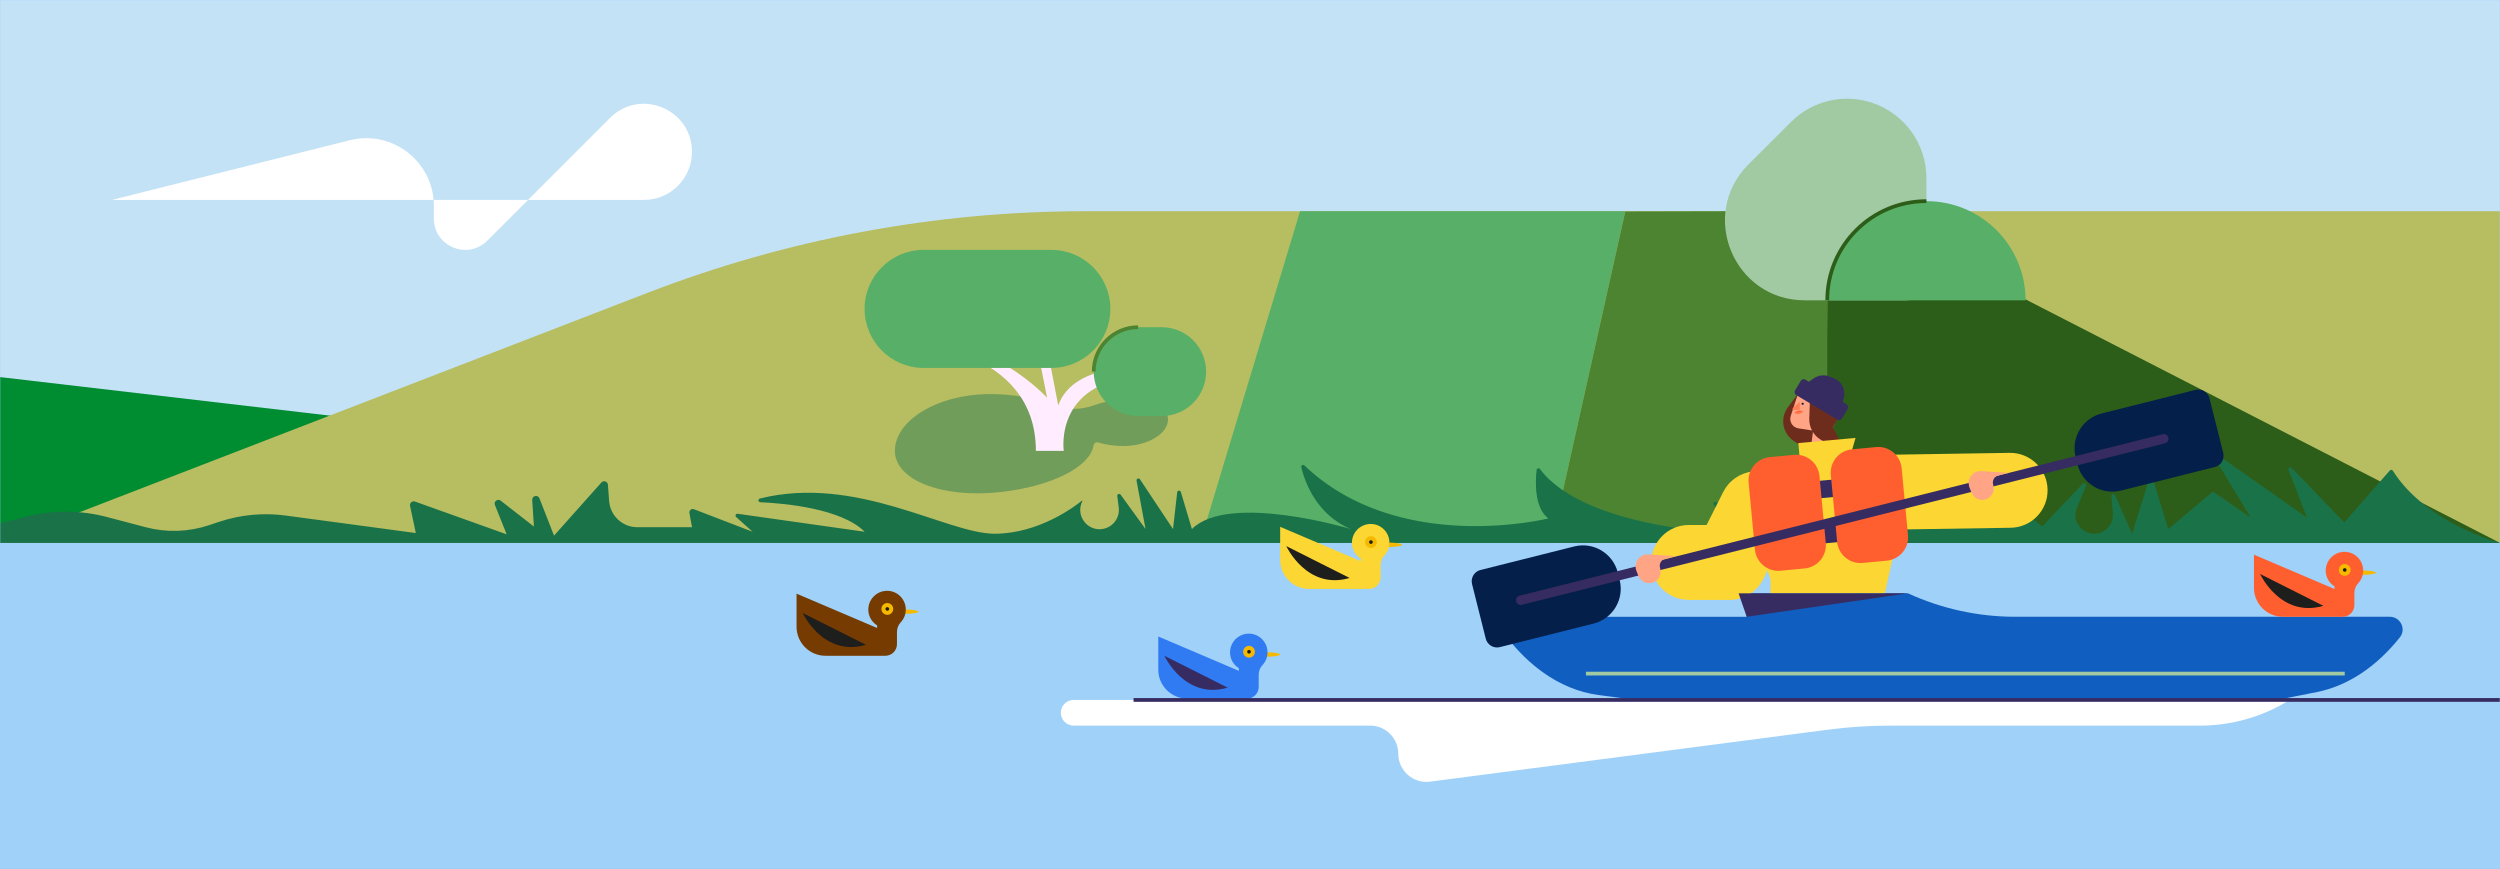 <svg width="1335" height="464" viewBox="0 0 1335 464" fill="none" xmlns="http://www.w3.org/2000/svg">
<rect x="0" y="0" width="1335" height="464" fill="#333333" stroke="none"/>
<g clip-path="url(#clip0_1528_86758)">
<rect width="1335" height="464" fill="#A0D1F9"/>
<mask id="mask0_1528_86758" style="mask-type:luminance" maskUnits="userSpaceOnUse" x="0" y="0" width="1335" height="464">
<path d="M1335 0H0V464H1335V0Z" fill="white"/>
</mask>
<g mask="url(#mask0_1528_86758)">
<path d="M1335 0H0V464H1335V0Z" fill="#C4E2F6"/>
<path d="M0 201.36L757.98 289.93H0V201.36Z" fill="#008C31"/>
<path d="M1335 286.87H0V464H1335V286.87Z" fill="#A0D1F9"/>
<path d="M1335 112.79H579.55C499.63 112.79 420.4 127.56 345.84 156.35L0 289.93H1335V112.79Z" fill="#B7BD61"/>
<path d="M597.09 213.49C592.38 214.01 588.13 215 584.58 216.3C577.35 218.94 569.6 219.09 562.42 216.32C552.4 212.46 539.87 210.2 526.97 210.46C500.34 210.98 478.36 224.33 477.88 240.26C477.4 256.19 502.68 266.27 534.34 262.75C561.84 259.69 582.03 249.23 583.88 238.05C584.09 236.77 585.16 235.9 586.4 236.28C590.63 237.55 595.54 238.27 600.57 238.17C613.14 237.92 623.51 231.63 623.74 224.1C623.97 216.58 612.04 211.83 597.09 213.49Z" fill="#709D5A"/>
<path d="M867.91 112.79H694.24L640.76 289.93H828.37L867.91 112.79Z" fill="#58AF67"/>
<path d="M975.75 160.12L974.97 289.93H1335L1081.64 159.86L975.75 160.12Z" fill="#2C5E19"/>
<path d="M867.91 112.92L828.37 289.93H975.75V112.66L867.91 112.92Z" fill="#4C8431"/>
<path d="M484.44 182.82C484.44 182.82 553.16 185.31 553.16 240.75H568.04C568.04 240.75 562.27 201.02 614.05 201.02V196.46C614.05 196.46 573.77 192.22 565.09 216.48L556.09 169.76H550.71L559.14 212.4C559.14 212.4 529.9 179.85 484.44 179.85V182.82Z" fill="#FFEDFF"/>
<path d="M561.42 133.44H493.21C475.807 133.44 461.7 147.548 461.7 164.95V164.96C461.7 182.362 475.807 196.47 493.21 196.47H561.42C578.822 196.47 592.93 182.362 592.93 164.96V164.95C592.93 147.548 578.822 133.44 561.42 133.44Z" fill="#58AF67"/>
<path d="M620.35 174.73H607.76C594.665 174.73 584.05 185.345 584.05 198.44C584.05 211.535 594.665 222.15 607.76 222.15H620.35C633.445 222.15 644.06 211.535 644.06 198.44C644.06 185.345 633.445 174.73 620.35 174.73Z" fill="#58AF67"/>
<path fill-rule="evenodd" clip-rule="evenodd" d="M607.76 175.73C595.213 175.73 585.05 185.902 585.05 198.44H583.05C583.05 184.798 594.108 173.73 607.76 173.73V175.73Z" fill="#4C8431"/>
<path d="M1018.08 160.36H963.71C925.83 160.36 906.88 114.55 933.68 87.79L956.41 65.1C967.84 53.68 984.77 49.77 1000.06 55C1017.19 60.87 1028.7 76.97 1028.7 95.07V149.74C1028.7 155.6 1023.95 160.36 1018.08 160.36Z" fill="#A2CAA2"/>
<path d="M975.75 160.36C975.75 131.12 999.46 107.41 1028.7 107.41C1057.94 107.41 1081.65 131.12 1081.65 160.36H975.75Z" fill="#58AF67"/>
<path fill-rule="evenodd" clip-rule="evenodd" d="M1028.7 108.41C1000.01 108.41 976.75 131.672 976.75 160.36H974.75C974.75 130.568 998.908 106.41 1028.7 106.41V108.41Z" fill="#2C5E19"/>
<path d="M0 289.93H1335C1335 289.93 1295.36 279.4 1277.78 251.36C1277.42 250.79 1276.63 250.72 1276.18 251.22L1251.84 278.96L1223.73 249.83C1222.97 249.05 1221.69 249.87 1222.08 250.88L1231.93 276.45L1183.52 242.39C1182.63 241.77 1181.53 242.8 1182.09 243.73L1201.97 276.46L1182.36 262.93C1181.99 262.67 1181.49 262.7 1181.15 262.99L1157.87 282.52L1149.62 255.67C1149.33 254.73 1148 254.73 1147.71 255.67L1138.54 285.02L1129.41 264.45C1128.95 263.42 1127.41 263.82 1127.5 264.94L1128.28 274.19C1128.77 280.02 1124.17 285.02 1118.32 285.02C1111.22 285.02 1106.38 277.82 1109.07 271.24L1113.95 259.31C1114.37 258.29 1113.06 257.44 1112.3 258.24L1090.56 281.11L1069.39 263.95C1068.71 263.4 1067.7 263.93 1067.76 264.8L1068.63 276.45L1037.95 253.73C1037.22 253.19 1036.21 253.82 1036.37 254.71L1039.4 271.44L989.64 285L997.46 257.27C997.75 256.24 996.44 255.53 995.74 256.35L973.29 282.5L965.99 267.17C965.73 266.62 965.05 266.43 964.54 266.76L945.82 278.95L916.27 268C915.34 267.65 914.53 268.74 915.12 269.54L926.64 285C926.64 285 846.56 282.93 822.35 250.46C821.81 249.73 820.66 250.03 820.56 250.93C819.89 256.76 819.15 271.04 826.82 276.85C826.82 276.85 747.11 296.83 696.54 248.54C695.82 247.85 694.65 248.53 694.88 249.5C696.65 256.86 702.78 274.86 721.38 282.51C721.38 282.51 656.13 262.85 636.48 282.51L630.57 262.72C630.26 261.68 628.74 261.81 628.62 262.89L626.39 282.51L608.74 255.96C608.14 255.05 606.73 255.63 606.92 256.7L611.72 282.51L598.42 264.16C597.81 263.32 596.49 263.85 596.62 264.87L597.4 270.99C598.08 276.32 594.56 281.27 589.3 282.38C580.8 284.18 574.02 275.3 578 267.57C578.08 267.41 577.89 267.25 577.75 267.36C574.1 270.33 554.86 285.01 531.07 285.01C505.64 285.01 457.47 253.33 405.8 266.21C404.68 266.49 404.84 268.14 405.99 268.19C419.3 268.8 449.32 271.56 461.72 283.95L393.92 274.36C392.94 274.22 392.38 275.44 393.11 276.1L401.88 283.95L370.57 271.93C369.26 271.43 367.9 272.55 368.15 273.94L369.53 281.53H340.34C332.44 281.53 325.88 275.45 325.28 267.57L324.62 258.85C324.49 257.09 322.31 256.35 321.13 257.67L295.85 286.03L288.06 266.11C287.23 263.98 284.06 264.69 284.2 266.97L285.11 281.18L267.38 267.36C265.77 266.11 263.54 267.78 264.29 269.68L270.55 285.33L221.6 267.83C220.13 267.3 218.65 268.6 218.97 270.13L222.04 284.64L152.56 275.3C140.6 273.69 128.43 274.84 116.98 278.66L111.58 280.46C100.68 284.09 88.97 284.47 77.86 281.55L57.05 276.07C43 272.37 28.25 272.3 14.16 275.86L0 279.45V289.93Z" fill="#1A7249"/>
<path d="M59.88 106.75H343.87C358.03 106.75 369.51 95.27 369.51 81.11C369.51 58.27 341.89 46.83 325.74 62.98L260.21 128.51C249.68 139.04 231.68 131.58 231.68 116.69V109.91C231.68 86.41 209.58 69.17 186.79 74.89L59.88 106.74V106.75Z" fill="white"/>
<path d="M573.34 387.48H731.66C739.96 387.48 746.68 394.21 746.68 402.5C746.68 411.57 754.65 418.57 763.65 417.4L976.07 389.66C987.19 388.21 998.4 387.48 1009.61 387.48H1174.8C1191.76 387.48 1208.37 382.72 1222.76 373.75H573.34C569.55 373.75 566.48 376.82 566.48 380.61C566.48 384.4 569.55 387.47 573.34 387.47V387.48Z" fill="white"/>
<path d="M1018.84 316.83H932.74V329.36H797.17L798.67 331.71C813.1 354.29 832.56 368.3 853.43 371.12L872.96 373.76H1216.06L1237.26 369.54C1253.66 366.27 1269.01 356.08 1281.54 340.33C1285.06 335.9 1281.83 329.35 1276.16 329.35H1076.14C1056.36 329.35 1036.81 325.08 1018.84 316.82V316.83Z" fill="#115EC1"/>
<path fill-rule="evenodd" clip-rule="evenodd" d="M1093.41 261.511C1093.58 272.553 1084.77 281.644 1073.73 281.818L1010.07 282.82L951.154 290.19L941.529 309.334C938.133 316.088 931.219 320.35 923.66 320.35H901.77C890.724 320.35 881.77 311.396 881.77 300.35C881.77 289.304 890.724 280.35 901.77 280.35H911.33L920.211 262.686C923.208 256.726 928.979 252.653 935.598 251.825L1006.19 242.995C1006.91 242.905 1007.63 242.854 1008.35 242.842L1068.14 241.901C1068.25 241.897 1068.37 241.894 1068.49 241.892L1073.11 241.822C1084.15 241.655 1093.24 250.469 1093.41 261.511Z" fill="#FCD632"/>
<path d="M935.64 277.42L945.48 309.58L945.45 316.83H1006.51L1015.28 277.42H935.64Z" fill="#FCD632"/>
<path d="M960.46 209.78L954.73 217.47C950.45 223.21 951.82 231.36 957.74 235.38L965.37 240.56L977.64 220.07L960.46 209.79V209.78Z" fill="#6E2D1C"/>
<path d="M966.74 241.37L968.19 229.95L960.35 228.74C957.22 228.26 955.27 225.08 956.26 222.08L959.7 211.64C961.2 207.09 965.72 204.24 970.48 204.87L972.91 205.19C980.84 206.23 985.39 214.76 981.84 221.92L978.78 228.1L984.2 251.83L966.74 241.38V241.37Z" fill="#FFA586"/>
<path d="M966.55 212.08L966.15 223.52C965.99 228.13 968.35 232.47 972.31 234.84L986.49 243.33L978.78 228.1L983.05 220.96L966.55 212.09V212.08Z" fill="#6E2D1C"/>
<path d="M972.2 259.92L962.49 260.79L960.32 236.59L990.85 233.85L986.85 247.81C984.94 254.48 979.12 259.29 972.2 259.91V259.92Z" fill="#FCD632"/>
<path d="M986.053 215.892L964.086 202.746C963.233 202.235 962.128 202.513 961.618 203.366L958.547 208.497C958.036 209.35 958.314 210.455 959.167 210.966L981.133 224.113C981.986 224.623 983.092 224.345 983.602 223.492L986.673 218.361C987.184 217.508 986.906 216.403 986.053 215.892Z" fill="#362C62"/>
<path d="M983 218.39L962.6 206.18L968.56 202.02C970.94 200.36 974 199.98 976.71 201.01L979.23 201.97C983.45 203.58 985.77 208.12 984.59 212.48L982.99 218.39H983Z" fill="#362C62"/>
<path d="M994.052 278.927L959.755 282.169L960.632 291.448L994.93 288.206L994.052 278.927Z" fill="#362C62"/>
<path d="M991.775 254.838L957.478 258.08L958.355 267.359L992.652 264.117L991.775 254.838Z" fill="#362C62"/>
<path d="M957.944 242.886L945.052 244.105C938.168 244.756 933.115 250.864 933.765 257.748L937.143 293.478C937.794 300.362 943.902 305.415 950.786 304.764L963.678 303.546C970.562 302.895 975.615 296.787 974.964 289.903L971.587 254.172C970.936 247.288 964.828 242.235 957.944 242.886Z" fill="#FF5F2F"/>
<path d="M1001.84 238.734L988.946 239.953C982.062 240.604 977.009 246.712 977.66 253.596L981.038 289.326C981.688 296.21 987.796 301.263 994.68 300.612L1007.57 299.394C1014.46 298.743 1019.51 292.635 1018.86 285.751L1015.48 250.02C1014.83 243.136 1008.72 238.083 1001.84 238.734Z" fill="#FF5F2F"/>
<path d="M1182.69 249.399L1132.65 261.967C1122.38 264.547 1111.96 258.299 1109.38 248.038L1108.38 244.051C1105.8 233.78 1112.05 223.354 1122.31 220.777L1172.34 208.209C1175.67 207.373 1179.04 209.392 1179.88 212.719L1187.2 241.873C1188.04 245.2 1186.02 248.573 1182.69 249.409L1182.69 249.399Z" fill="#041F49"/>
<path d="M790.588 304.373L840.624 291.805C850.894 289.225 861.321 295.473 863.898 305.734L864.899 309.72C867.479 319.991 861.231 330.418 850.97 332.995L800.934 345.563C797.607 346.399 794.234 344.38 793.398 341.053L786.075 311.899C785.24 308.572 787.259 305.199 790.585 304.363L790.588 304.373Z" fill="#041F49"/>
<path fill-rule="evenodd" clip-rule="evenodd" d="M1157.9 233.691C1158.24 235.03 1157.43 236.388 1156.09 236.725L812.659 322.975C811.32 323.311 809.962 322.498 809.625 321.159C809.289 319.82 810.102 318.462 811.441 318.125L1154.87 231.875C1156.21 231.539 1157.57 232.352 1157.9 233.691Z" fill="#362C62"/>
<path d="M873.85 304.88L874.92 307.56C876.05 310.39 879.08 311.97 882.04 311.27C885.55 310.45 887.61 306.79 886.49 303.36C885.79 301.22 887.05 298.93 889.23 298.38L894.62 297L880.28 296.04C875.54 295.72 872.1 300.46 873.86 304.87L873.85 304.88Z" fill="#FFA586"/>
<path d="M1051.73 260.4L1052.8 263.08C1053.93 265.91 1056.96 267.49 1059.92 266.79C1063.43 265.97 1065.49 262.31 1064.37 258.88C1063.67 256.74 1064.93 254.45 1067.11 253.9L1072.5 252.52L1058.16 251.56C1053.42 251.24 1049.98 255.98 1051.74 260.39L1051.73 260.4Z" fill="#FFA586"/>
<path d="M1261.1 307C1265.31 307 1268.72 306.467 1268.72 305.81C1268.72 305.153 1265.31 304.62 1261.1 304.62C1256.89 304.62 1253.48 305.153 1253.48 305.81C1253.48 306.467 1256.89 307 1261.1 307Z" fill="#F5B900"/>
<path d="M1261.95 304.67C1261.95 298.77 1256.84 294.06 1250.8 294.73C1246.21 295.24 1242.49 298.97 1241.99 303.56C1241.55 307.6 1243.52 311.2 1246.64 313.15V314.53L1203.62 296.19V313.89C1203.62 322.43 1210.55 329.36 1219.09 329.36H1251.03C1254.46 329.36 1257.24 326.58 1257.24 323.15V316.76C1257.24 314.83 1257.9 312.92 1259.23 311.51C1260.92 309.72 1261.95 307.32 1261.95 304.66V304.67Z" fill="#FF5F2F"/>
<path d="M1252.08 307.5C1253.82 307.5 1255.23 306.09 1255.23 304.35C1255.23 302.61 1253.82 301.2 1252.08 301.2C1250.34 301.2 1248.93 302.61 1248.93 304.35C1248.93 306.09 1250.34 307.5 1252.08 307.5Z" fill="#F5B900"/>
<path d="M1252.08 305.33C1252.62 305.33 1253.06 304.891 1253.06 304.35C1253.06 303.809 1252.62 303.37 1252.08 303.37C1251.54 303.37 1251.1 303.809 1251.1 304.35C1251.1 304.891 1251.54 305.33 1252.08 305.33Z" fill="#1E1E1D"/>
<path d="M1206.89 306.51C1206.89 306.51 1217.85 330.2 1240.7 323.51L1206.89 306.51Z" fill="#1E1E1D"/>
<path d="M676 350.69C680.208 350.69 683.62 350.157 683.62 349.5C683.62 348.843 680.208 348.31 676 348.31C671.791 348.31 668.38 348.843 668.38 349.5C668.38 350.157 671.791 350.69 676 350.69Z" fill="#F5B900"/>
<path d="M676.85 348.36C676.85 342.46 671.74 337.75 665.7 338.42C661.11 338.93 657.39 342.66 656.89 347.25C656.45 351.29 658.42 354.89 661.54 356.84V358.22L618.52 339.88V357.58C618.52 366.12 625.45 373.05 633.99 373.05H665.93C669.36 373.05 672.14 370.27 672.14 366.84V360.45C672.14 358.52 672.8 356.61 674.13 355.2C675.82 353.41 676.85 351.01 676.85 348.35V348.36Z" fill="#307BF2"/>
<path d="M666.98 351.19C668.72 351.19 670.13 349.78 670.13 348.04C670.13 346.3 668.72 344.89 666.98 344.89C665.24 344.89 663.83 346.3 663.83 348.04C663.83 349.78 665.24 351.19 666.98 351.19Z" fill="#F5B900"/>
<path d="M666.98 349.02C667.521 349.02 667.96 348.581 667.96 348.04C667.96 347.499 667.521 347.06 666.98 347.06C666.439 347.06 666 347.499 666 348.04C666 348.581 666.439 349.02 666.98 349.02Z" fill="#1E1E1D"/>
<path d="M621.79 350.2C621.79 350.2 632.75 373.89 655.6 367.2L621.79 350.2Z" fill="#362C62"/>
<path d="M741.09 292.12C745.298 292.12 748.71 291.587 748.71 290.93C748.71 290.273 745.298 289.74 741.09 289.74C736.881 289.74 733.47 290.273 733.47 290.93C733.47 291.587 736.881 292.12 741.09 292.12Z" fill="#F5B900"/>
<path d="M741.94 289.79C741.94 283.89 736.83 279.18 730.79 279.85C726.2 280.36 722.48 284.09 721.98 288.68C721.54 292.72 723.51 296.32 726.63 298.27V299.65L683.61 281.31V299.01C683.61 307.55 690.54 314.48 699.08 314.48H731.02C734.45 314.48 737.23 311.7 737.23 308.27V301.88C737.23 299.95 737.89 298.04 739.22 296.63C740.91 294.84 741.94 292.44 741.94 289.78V289.79Z" fill="#FCD632"/>
<path d="M732.08 292.62C733.82 292.62 735.23 291.21 735.23 289.47C735.23 287.73 733.82 286.32 732.08 286.32C730.34 286.32 728.93 287.73 728.93 289.47C728.93 291.21 730.34 292.62 732.08 292.62Z" fill="#F5B900"/>
<path d="M732.08 290.45C732.621 290.45 733.06 290.011 733.06 289.47C733.06 288.929 732.621 288.49 732.08 288.49C731.539 288.49 731.1 288.929 731.1 289.47C731.1 290.011 731.539 290.45 732.08 290.45Z" fill="#1E1E1D"/>
<path d="M686.89 291.63C686.89 291.63 697.85 315.32 720.7 308.63L686.89 291.63Z" fill="#1E1E1D"/>
<path d="M482.84 327.82C487.048 327.82 490.46 327.287 490.46 326.63C490.46 325.973 487.048 325.44 482.84 325.44C478.632 325.44 475.22 325.973 475.22 326.63C475.22 327.287 478.632 327.82 482.84 327.82Z" fill="#F5B900"/>
<path d="M483.69 325.49C483.69 319.59 478.58 314.88 472.54 315.55C467.95 316.06 464.23 319.79 463.73 324.38C463.29 328.42 465.26 332.02 468.38 333.97V335.35L425.36 317.01V334.71C425.36 343.25 432.29 350.18 440.83 350.18H472.77C476.2 350.18 478.98 347.4 478.98 343.97V337.58C478.98 335.65 479.64 333.74 480.97 332.33C482.66 330.54 483.69 328.14 483.69 325.48V325.49Z" fill="#763B00"/>
<path d="M473.83 328.32C475.57 328.32 476.98 326.91 476.98 325.17C476.98 323.43 475.57 322.02 473.83 322.02C472.09 322.02 470.68 323.43 470.68 325.17C470.68 326.91 472.09 328.32 473.83 328.32Z" fill="#F5B900"/>
<path d="M473.83 326.15C474.371 326.15 474.81 325.711 474.81 325.17C474.81 324.629 474.371 324.19 473.83 324.19C473.289 324.19 472.85 324.629 472.85 325.17C472.85 325.711 473.289 326.15 473.83 326.15Z" fill="#1E1E1D"/>
<path d="M428.64 327.34C428.64 327.34 439.6 351.03 462.45 344.34L428.64 327.34Z" fill="#1E1E1D"/>
<path fill-rule="evenodd" clip-rule="evenodd" d="M1341.16 374.77H605.31V372.77H1341.16V374.77Z" fill="#362C62"/>
<path d="M961.04 214.55L957.33 218C956.98 218.33 957.21 218.92 957.69 218.92H961.04V214.56V214.55Z" fill="#FF7C54"/>
<path d="M962.61 216.2C962.936 216.2 963.2 215.936 963.2 215.61C963.2 215.284 962.936 215.02 962.61 215.02C962.284 215.02 962.02 215.284 962.02 215.61C962.02 215.936 962.284 216.2 962.61 216.2Z" fill="#1F1E2C"/>
<path d="M962.91 219.67C962.91 219.67 961.01 222.48 958.3 220.51C958.3 220.51 959.87 218.46 962.91 219.67Z" fill="#FF7C54"/>
<path d="M962.91 219.67L958.3 220.51C958.3 220.51 959.87 218.46 962.91 219.67Z" fill="#FF6338"/>
<path d="M932.74 329.36L1018.84 316.83H928.4L932.74 329.36Z" fill="#362C62"/>
<path fill-rule="evenodd" clip-rule="evenodd" d="M1252.08 360.7H846.89V358.7H1252.08V360.7Z" fill="#A2CAA2"/>
</g>
</g>
<defs>
<clipPath id="clip0_1528_86758">
<rect width="1335" height="464" fill="white"/>
</clipPath>
</defs>
</svg>
